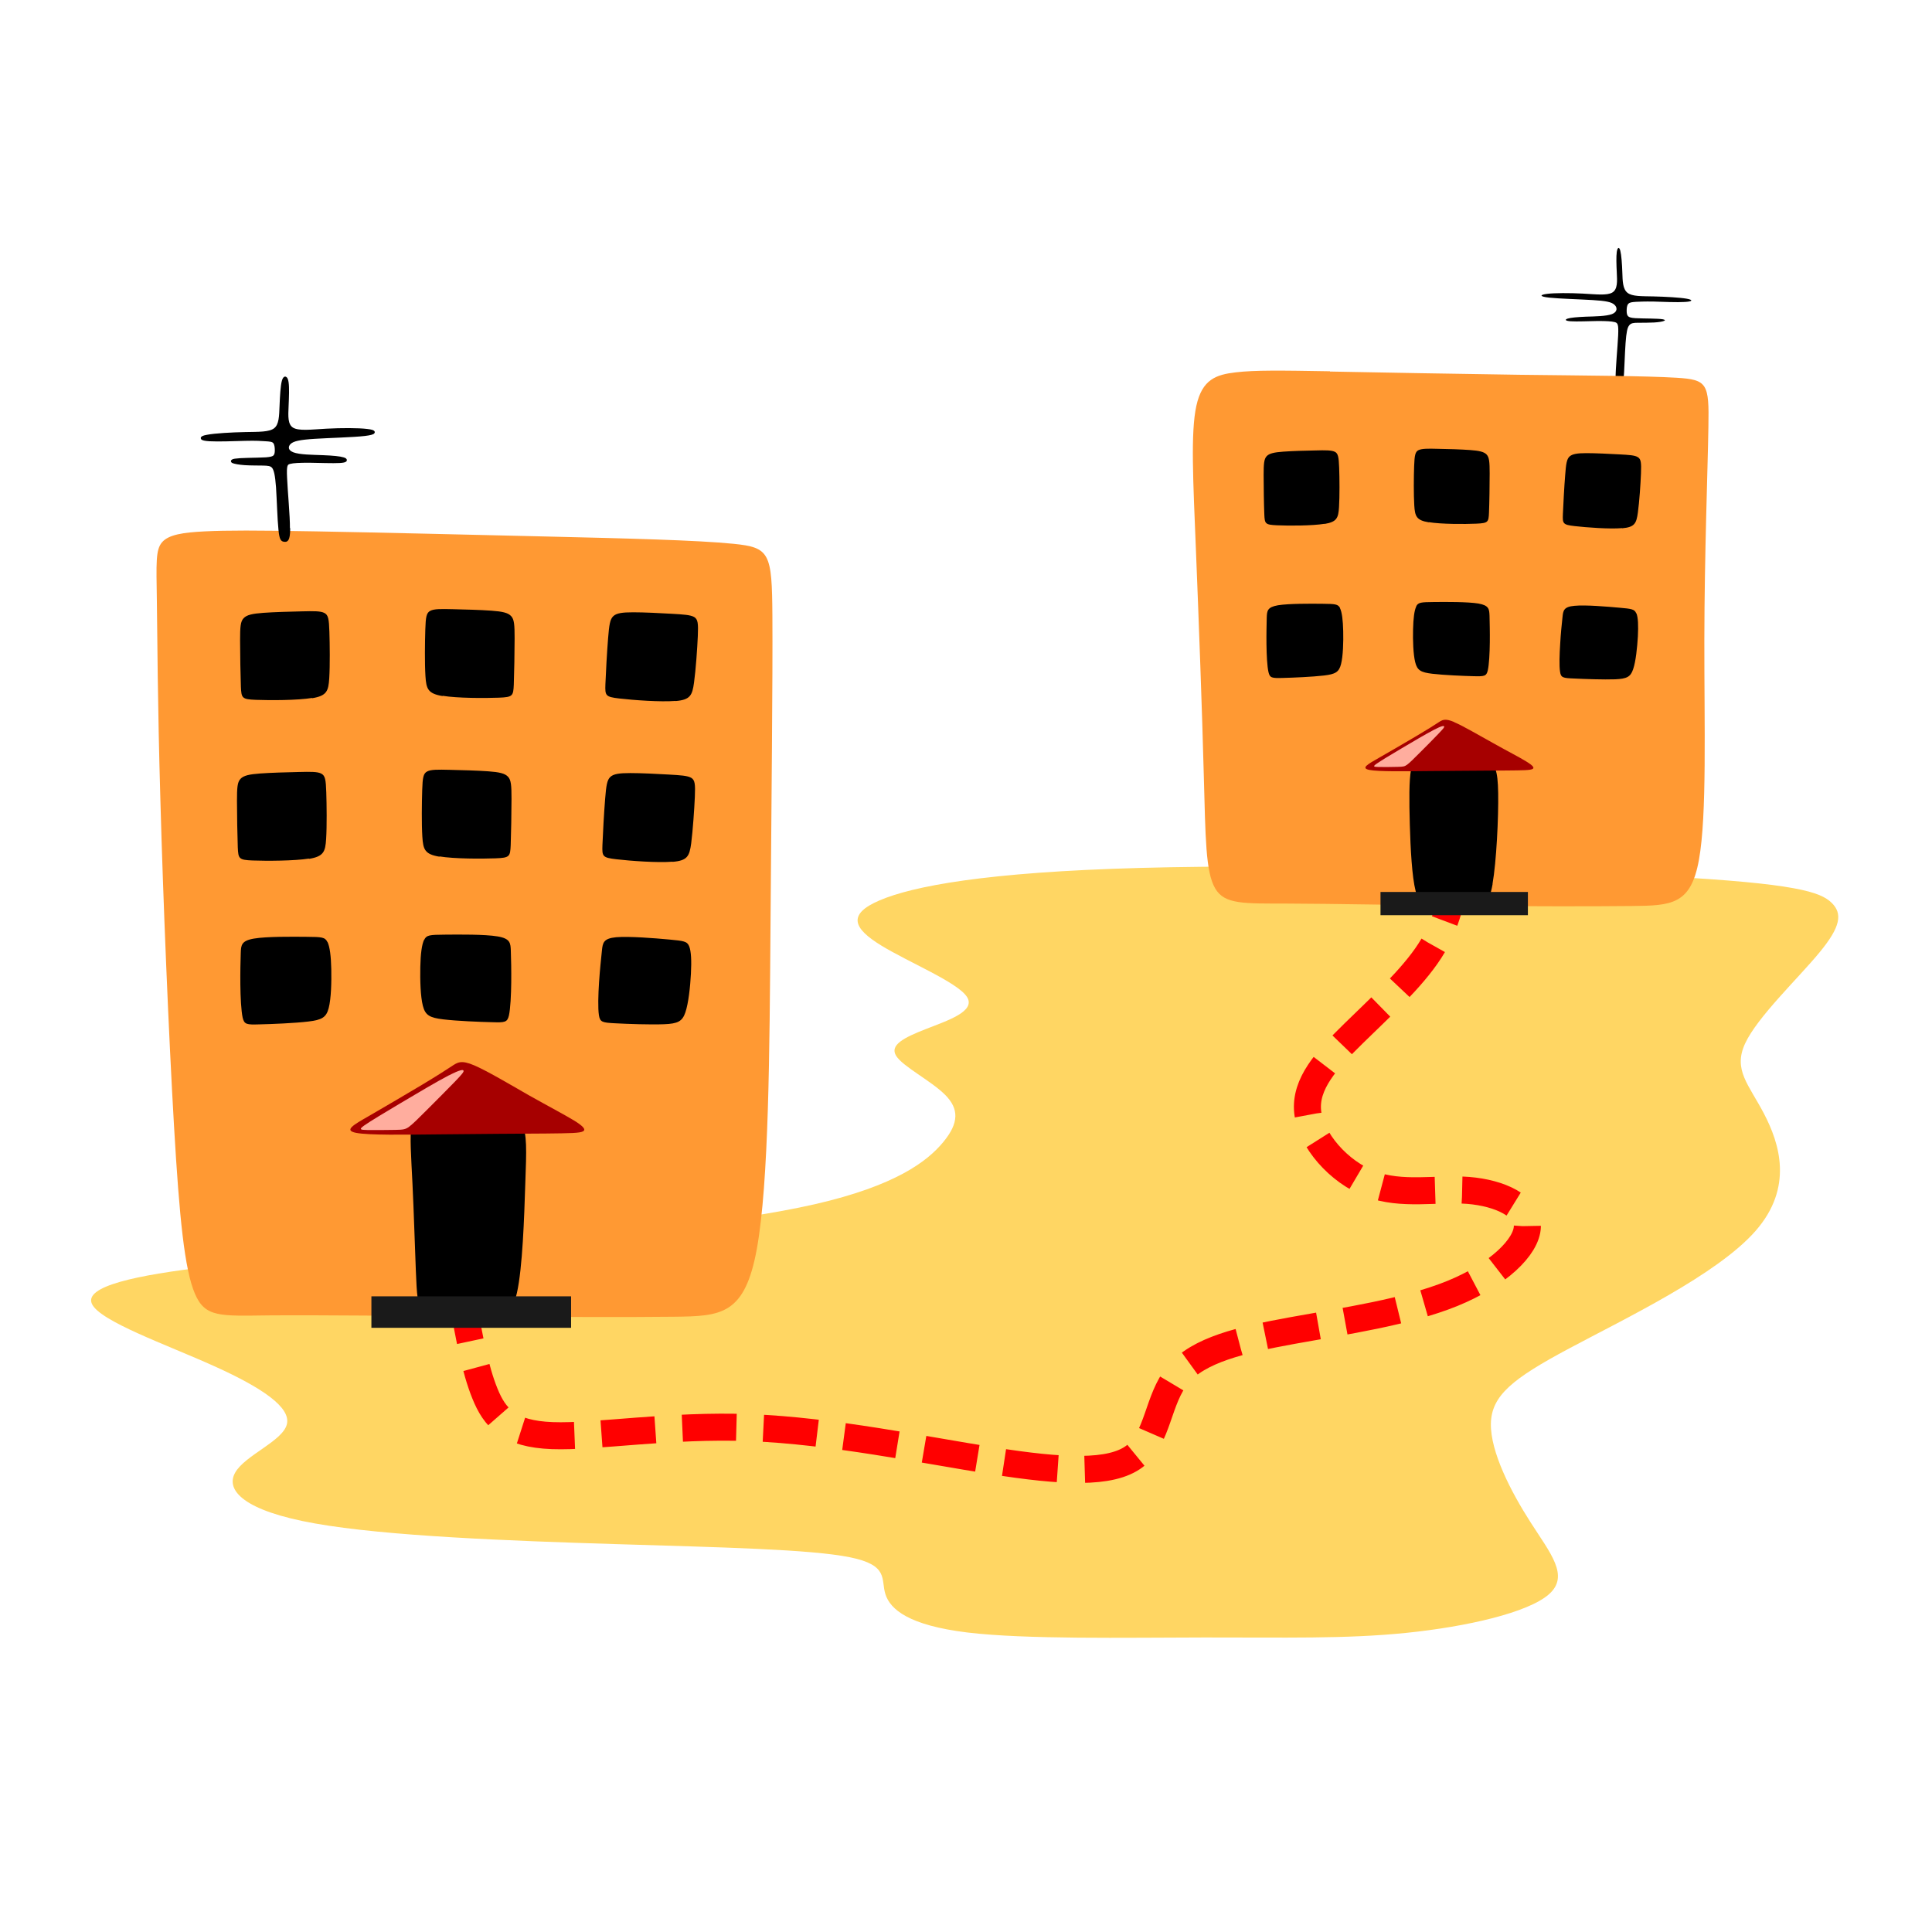<?xml version="1.0" encoding="UTF-8"?>
<!DOCTYPE svg PUBLIC "-//W3C//DTD SVG 1.1//EN" "http://www.w3.org/Graphics/SVG/1.1/DTD/svg11.dtd">
<!-- Creator: CorelDRAW 2017 -->
<svg xmlns="http://www.w3.org/2000/svg" xml:space="preserve" width="143mm" height="143mm" version="1.1" style="shape-rendering:geometricPrecision; text-rendering:geometricPrecision; image-rendering:optimizeQuality; fill-rule:evenodd; clip-rule:evenodd"
viewBox="0 0 14300 14300"
 xmlns:xlink="http://www.w3.org/1999/xlink">
 <defs>
  <style type="text/css">
   <![CDATA[
    .str1 {stroke:black;stroke-width:20}
    .str0 {stroke:red;stroke-width:200;stroke-dasharray:400 200}
    .fil1 {fill:none}
    .fil2 {fill:black}
    .fil5 {fill:#1A1A1A}
    .fil4 {fill:#A60000}
    .fil3 {fill:#FF9933}
    .fil6 {fill:#FFAD9E}
    .fil0 {fill:#FFD663}
   ]]>
  </style>
 </defs>
 <g id="Слой_x0020_1">
  <path class="fil0" d="M12325 6487c-971,-52 -2733,-94 -3883,-63 -1150,31 -1687,136 -1931,240 -244,104 -193,209 11,334 204,125 562,271 634,379 72,108 -143,177 -304,240 -161,63 -269,118 -219,198 50,80 258,184 362,288 104,104 104,209 -14,351 -118,143 -355,323 -949,459 -595,136 -1548,226 -2382,292 -835,66 -1551,108 -2099,170 -548,63 -928,146 -871,275 57,129 552,302 906,462 355,160 570,306 537,431 -32,125 -312,229 -383,358 -72,129 64,282 591,375 527,94 1444,129 2228,153 785,24 1437,38 1730,97 294,59 229,163 265,275 36,111 172,229 605,282 433,52 1164,38 1755,37 591,-1 1042,12 1494,-34 451,-46 903,-150 1057,-286 154,-136 11,-302 -136,-532 -147,-229 -297,-521 -294,-730 4,-209 161,-334 579,-557 417,-223 1094,-545 1379,-869 285,-324 177,-651 64,-868 -113,-217 -231,-325 -140,-521 91,-196 392,-481 550,-673 158,-191 172,-288 90,-368 -82,-80 -262,-143 -1232,-195z"/>
  <path class="fil1 str0" d="M10783 6428c-33,202 -67,404 -200,610 -133,206 -367,418 -565,612 -198,194 -361,372 -339,580 22,207 230,445 463,533 233,89 493,30 726,48 233,19 441,115 437,267 -4,152 -219,359 -556,496 -337,137 -796,204 -1182,274 -385,70 -696,144 -848,326 -152,182 -144,470 -321,605 -176,134 -537,114 -1052,33 -515,-81 -1186,-221 -1791,-245 -605,-23 -1145,71 -1467,59 -322,-12 -426,-131 -499,-312 -74,-182 -118,-427 -162,-672"/>
  <path class="fil2" d="M11958 2809c-1,-79 15,-240 19,-325 4,-85 -3,-94 -26,-100 -23,-6 -62,-8 -126,-8 -64,1 -153,5 -198,2 -45,-3 -45,-13 -23,-20 22,-7 67,-11 133,-14 66,-2 151,-3 194,-19 42,-16 41,-49 19,-69 -22,-21 -65,-29 -161,-35 -97,-6 -248,-10 -322,-18 -74,-8 -72,-21 -16,-28 56,-7 167,-7 263,-2 97,5 180,16 220,-8 40,-24 36,-84 33,-145 -3,-61 -5,-122 0,-156 5,-34 18,-39 26,-8 8,31 13,99 15,162 2,63 3,121 38,149 35,28 104,25 193,27 88,2 196,8 246,17 50,9 43,21 -14,24 -57,4 -162,-1 -232,-3 -70,-1 -104,1 -130,2 -27,2 -46,3 -57,15 -11,12 -12,35 -12,53 0,18 3,31 11,39 9,8 23,12 54,14 31,2 78,2 116,3 38,1 67,2 85,5 17,3 22,8 11,12 -11,5 -38,10 -75,12 -37,2 -84,2 -117,2 -33,0 -53,2 -66,19 -14,17 -21,50 -27,130 -6,81 -9,209 -15,274 -6,65 -16,68 -29,70 -13,2 -29,4 -30,-75z"/>
  <path class="fil3" d="M9844 2750c366,7 912,17 1405,24 493,6 934,8 1161,22 227,14 241,42 235,363 -5,322 -29,937 -30,1575 -1,638 20,1298 -40,1630 -60,333 -202,339 -499,342 -297,3 -749,3 -1230,-2 -481,-5 -990,-15 -1315,-16 -325,-1 -467,8 -537,-113 -71,-122 -71,-374 -84,-839 -12,-465 -37,-1144 -58,-1662 -21,-518 -40,-874 3,-1070 43,-196 146,-231 291,-248 145,-17 332,-14 698,-8z"/>
  <path class="fil3" d="M2337 3933c443,8 1112,24 1707,38 595,14 1116,27 1385,54 269,27 285,67 288,534 3,467 -7,1360 -14,2292 -7,932 -12,1902 -101,2392 -89,490 -263,499 -612,503 -349,4 -872,2 -1442,-2 -570,-4 -1188,-11 -1553,-8 -365,4 -477,18 -553,-162 -76,-180 -114,-554 -154,-1240 -40,-687 -81,-1686 -101,-2417 -21,-731 -22,-1193 -26,-1472 -4,-279 -10,-376 39,-432 49,-56 155,-72 316,-80 161,-8 378,-8 821,0z"/>
  <path class="fil2" d="M11047 6543c29,-164 45,-493 42,-672 -3,-179 -24,-208 -73,-224 -49,-16 -126,-19 -214,-23 -88,-4 -186,-9 -250,-9 -64,0 -93,5 -108,83 -15,77 -14,226 -9,405 5,179 16,387 43,492 27,105 69,105 121,106 52,1 113,2 171,2 58,1 112,2 160,2 48,1 89,1 118,-163z"/>
  <path class="fil2" d="M3826 9570c42,-187 54,-561 62,-809 9,-248 14,-371 -26,-443 -40,-72 -125,-95 -254,-106 -129,-11 -300,-12 -405,-1 -105,11 -144,33 -157,117 -14,83 -3,228 7,433 10,205 18,471 25,645 7,174 12,258 48,300 36,42 102,43 193,44 91,1 207,3 300,4 94,1 165,2 207,-184z"/>
  <path class="fil2" d="M5101 7004c-15,-37 -40,-40 -148,-50 -107,-10 -296,-25 -392,-17 -96,9 -100,42 -106,101 -6,58 -15,141 -21,232 -6,92 -9,192 -1,244 8,52 26,55 119,60 93,5 262,11 363,7 101,-4 135,-20 158,-88 23,-68 36,-190 41,-286 5,-96 2,-166 -13,-203z"/>
  <path class="fil2" d="M4977 6378c-109,9 -312,-6 -415,-18 -103,-12 -106,-21 -103,-105 3,-84 12,-243 20,-342 8,-99 14,-139 38,-162 24,-23 67,-29 148,-29 81,0 200,6 286,11 86,5 137,8 165,24 28,17 31,47 27,141 -4,93 -15,249 -27,344 -13,95 -28,128 -137,137z"/>
  <path class="fil2" d="M3140 6956c17,-36 43,-37 151,-38 108,-1 297,-3 392,13 95,16 96,50 98,108 2,58 4,141 3,233 -1,92 -6,193 -17,244 -12,51 -30,53 -124,50 -93,-2 -262,-9 -362,-21 -100,-12 -133,-30 -151,-100 -18,-70 -21,-192 -19,-288 2,-96 11,-166 28,-201z"/>
  <path class="fil2" d="M3253 6339c108,18 312,18 416,14 104,-4 107,-13 111,-97 3,-84 6,-243 6,-343 0,-100 -3,-140 -26,-164 -23,-25 -65,-34 -146,-40 -81,-6 -200,-9 -286,-11 -86,-2 -138,-3 -166,12 -29,15 -34,45 -37,138 -3,93 -5,249 1,345 6,95 18,130 127,148z"/>
  <path class="fil2" d="M2423 6972c-17,-36 -43,-37 -151,-38 -108,-1 -297,-3 -392,13 -95,16 -96,50 -98,108 -2,58 -4,141 -3,233 1,92 6,193 17,244 12,51 30,53 124,50 93,-2 262,-9 362,-21 100,-12 133,-30 151,-100 18,-70 21,-192 19,-288 -2,-96 -11,-166 -28,-201z"/>
  <path class="fil2" d="M2287 6355c-108,17 -312,18 -416,14 -104,-4 -107,-13 -111,-97 -3,-84 -6,-243 -6,-343 0,-100 3,-140 26,-164 23,-25 65,-34 146,-40 81,-6 200,-9 286,-11 86,-2 138,-3 166,12 29,15 34,45 37,138 3,93 5,249 -1,345 -6,95 -18,130 -127,148z"/>
  <path class="fil2" d="M12111 4540c-12,-31 -34,-34 -125,-42 -91,-8 -250,-22 -332,-14 -81,7 -84,36 -89,85 -5,49 -13,119 -17,196 -5,77 -8,163 -1,207 6,44 22,47 101,50 79,4 221,9 307,6 85,-4 114,-17 133,-75 20,-58 30,-161 35,-242 4,-81 2,-141 -11,-172z"/>
  <path class="fil2" d="M12006 3909c-92,8 -264,-5 -351,-15 -87,-10 -90,-18 -87,-89 3,-71 10,-205 17,-289 6,-84 12,-118 32,-137 21,-19 57,-25 125,-25 68,0 169,5 242,9 72,4 116,6 139,21 23,14 26,40 23,119 -3,79 -12,211 -23,291 -11,80 -24,108 -116,116z"/>
  <path class="fil2" d="M10482 4488c15,-30 37,-31 128,-32 91,-1 251,-2 332,11 80,14 81,42 83,92 1,49 3,119 2,197 -1,78 -5,163 -15,206 -10,43 -25,45 -104,43 -79,-2 -221,-8 -306,-18 -85,-10 -112,-25 -127,-85 -15,-59 -18,-163 -16,-244 2,-81 9,-140 24,-170z"/>
  <path class="fil2" d="M10576 3865c91,15 264,15 351,11 88,-4 91,-11 94,-82 3,-71 5,-206 5,-290 0,-84 -3,-118 -22,-139 -19,-21 -55,-29 -123,-34 -68,-5 -169,-8 -241,-9 -72,-2 -116,-2 -141,10 -24,12 -29,38 -32,117 -3,79 -4,211 1,292 5,81 16,110 107,125z"/>
  <path class="fil2" d="M9919 4501c-15,-30 -37,-31 -128,-32 -91,-1 -251,-2 -332,11 -80,14 -81,42 -83,92 -1,49 -3,119 -2,197 1,78 5,163 15,206 10,43 25,45 104,43 79,-2 221,-8 306,-18 85,-10 112,-25 127,-85 15,-59 18,-163 16,-244 -2,-81 -9,-140 -24,-170z"/>
  <path class="fil2" d="M9803 3877c-91,15 -264,15 -351,11 -88,-4 -91,-11 -94,-82 -3,-71 -5,-206 -5,-290 0,-84 3,-118 22,-139 19,-21 55,-29 123,-34 68,-5 169,-8 241,-9 72,-2 116,-2 141,10 24,12 29,38 32,117 3,79 4,211 -1,292 -5,81 -16,110 -107,125z"/>
  <path class="fil4" d="M3507 7884c96,41 263,140 406,222 144,81 264,144 335,187 70,43 91,68 67,81 -24,13 -92,14 -277,16 -186,1 -490,3 -770,6 -281,3 -539,7 -632,-11 -93,-18 -22,-58 95,-125 117,-68 280,-163 393,-231 113,-68 175,-108 219,-137 44,-29 70,-48 166,-7z"/>
  <path class="fil4" d="M10763 5345c69,29 188,100 292,157 103,58 190,102 240,133 51,31 65,48 48,57 -17,9 -66,10 -199,11 -133,1 -351,2 -553,4 -202,2 -387,5 -454,-8 -67,-13 -16,-41 68,-89 84,-48 201,-116 282,-164 81,-48 125,-76 157,-97 32,-21 50,-34 119,-5z"/>
  <rect class="fil5" x="2749" y="9595" width="1478" height="233"/>
  <rect class="fil5" x="10218" y="6602" width="1091" height="172"/>
  <path class="fil2" d="M4999 5188c-109,9 -312,-6 -415,-18 -103,-12 -106,-21 -103,-105 3,-84 12,-243 20,-342 8,-99 14,-139 38,-162 24,-23 67,-29 148,-29 81,0 200,6 286,11 86,5 137,8 165,24 28,17 31,47 27,141 -4,93 -15,249 -28,344 -13,95 -28,128 -137,137z"/>
  <path class="fil2" d="M3276 5150c108,18 312,18 416,14 104,-4 107,-13 111,-97 3,-84 6,-243 6,-343 0,-100 -3,-140 -26,-164 -23,-25 -65,-34 -146,-40 -81,-6 -200,-9 -286,-11 -86,-2 -138,-3 -166,12 -29,15 -34,45 -37,138 -3,93 -5,249 1,345 6,95 18,130 127,148z"/>
  <path class="fil2" d="M2310 5166c-108,18 -312,18 -416,14 -104,-4 -107,-13 -111,-97 -3,-84 -6,-243 -6,-343 0,-100 3,-140 26,-164 23,-25 65,-34 146,-40 81,-6 200,-9 286,-11 86,-2 138,-3 166,12 29,15 34,45 37,138 3,93 5,249 -1,345 -6,95 -18,130 -127,148z"/>
  <path class="fil2 str1" d="M2136 3911c1,-91 -17,-275 -21,-372 -5,-97 3,-108 30,-115 26,-7 71,-9 144,-9 73,1 175,5 226,2 51,-3 52,-14 26,-22 -25,-8 -77,-13 -152,-16 -75,-3 -173,-3 -222,-22 -48,-19 -47,-56 -22,-79 25,-23 74,-33 185,-40 111,-7 284,-11 369,-21 85,-10 82,-25 18,-32 -64,-8 -191,-8 -301,-2 -111,6 -206,19 -252,-9 -46,-28 -41,-96 -38,-166 3,-69 6,-140 0,-178 -6,-38 -20,-45 -30,-9 -10,36 -14,113 -17,185 -3,72 -3,139 -43,171 -40,32 -120,29 -221,31 -101,2 -224,9 -281,20 -57,10 -49,24 16,28 65,4 186,-1 266,-3 80,-2 119,1 149,3 31,2 53,3 65,17 12,14 14,40 14,60 0,20 -3,35 -13,45 -10,10 -27,14 -62,17 -35,2 -89,3 -133,4 -44,1 -77,3 -97,6 -20,3 -26,9 -13,14 13,5 44,11 86,14 43,3 96,2 134,3 38,1 60,2 76,21 15,20 24,57 31,149 6,92 10,239 18,314 7,75 18,78 33,80 15,2 33,5 34,-86z"/>
  <path class="fil6" d="M3323 7959c-85,44 -234,132 -358,206 -124,74 -223,133 -267,164 -44,31 -33,34 21,35 54,1 151,0 208,-1 57,-1 74,-3 102,-24 28,-21 68,-61 133,-126 65,-65 155,-155 207,-209 52,-54 65,-71 62,-79 -3,-9 -24,-9 -109,35z"/>
  <path class="fil6" d="M10615 5401c-58,30 -160,90 -244,140 -85,50 -152,91 -182,112 -30,21 -22,23 15,24 37,1 103,0 142,-1 39,-1 50,-2 69,-16 19,-14 46,-41 91,-86 44,-44 106,-106 141,-143 35,-37 45,-48 42,-54 -2,-6 -16,-6 -74,24z"/>
 </g>
</svg>
